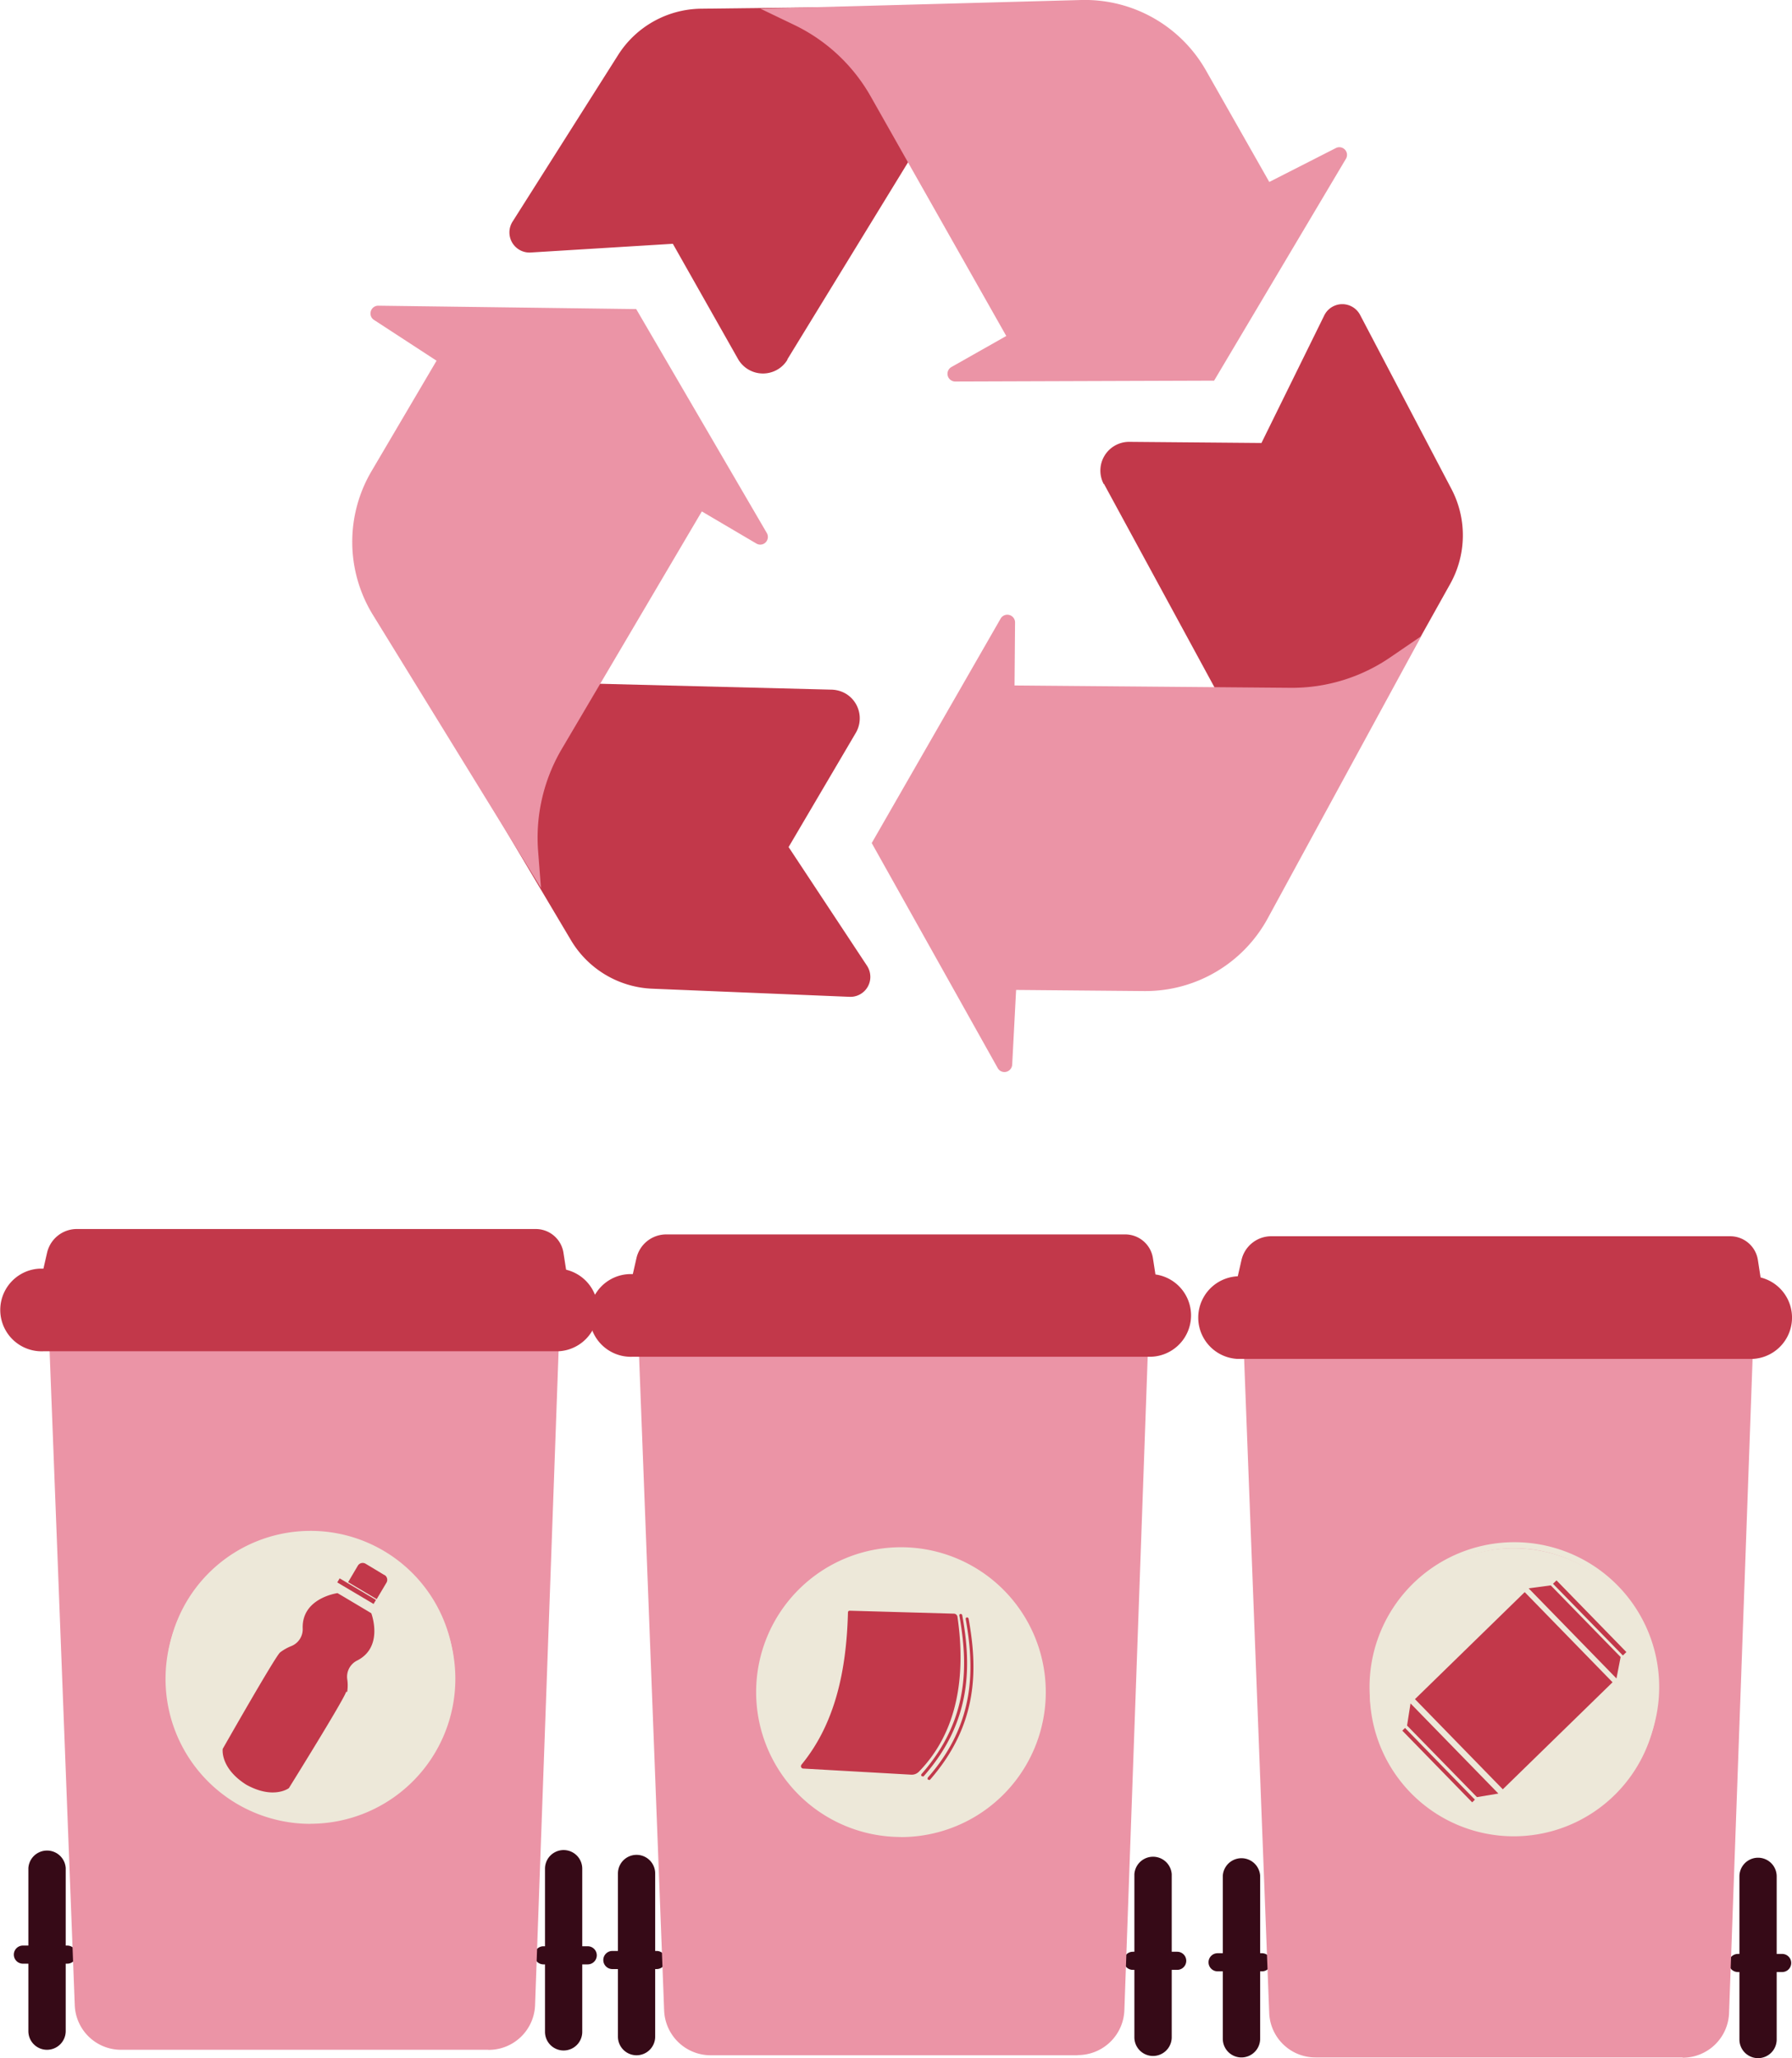 <svg id="Layer_1" data-name="Layer 1" xmlns="http://www.w3.org/2000/svg" viewBox="0 0 205.9 236.39"><path d="M126.83,55.55l22.79,41.94,17-30.41a11.45,11.45,0,0,0,.16-10.9l-10.5-20a2.31,2.31,0,0,0-4.1,0l-7.24,14.7-15.18-.13a3.3,3.3,0,0,0-2.93,4.87" fill="#c2384a"/><path d="M163.31,73.06l-3.51,2.4A20,20,0,0,1,148.27,79l-31.7-.27.06-7.25A.89.89,0,0,0,115,71L100.16,96.83l14.48,25.85a.88.88,0,0,0,1.21.33.9.9,0,0,0,.45-.72l.45-8.59,14.74.13a16,16,0,0,0,14.17-8.35Z" fill="#eb94a6"/><path d="M90.46,41.29,115.39.59,80.52,1A11.45,11.45,0,0,0,71,6.35L58.89,25.46a2.31,2.31,0,0,0,.72,3.19A2.29,2.29,0,0,0,61,29l16.31-1,7.48,13.22a3.3,3.3,0,0,0,4.5,1.25,3.23,3.23,0,0,0,1.19-1.16" fill="#c2384a"/><path d="M95.51,79.21,47.79,78l17.82,30A11.41,11.41,0,0,0,75,113.56l22.61.93a2.29,2.29,0,0,0,2.39-2.2,2.34,2.34,0,0,0-.39-1.38l-9-13.62,7.7-13.08a3.3,3.3,0,0,0-1.1-4.52,3.43,3.43,0,0,0-1.65-.48" fill="#c2384a"/><path d="M62.16,102l-.33-4.23a20.08,20.08,0,0,1,2.72-11.75L80.64,58.74l6.25,3.68a.87.87,0,0,0,1.21-.29.89.89,0,0,0,0-.92L73.1,35.5l-29.63-.39a.89.89,0,0,0-.9.88.86.86,0,0,0,.41.76l7.18,4.68-7.48,12.7a16,16,0,0,0,.14,16.45Z" fill="#eb94a6"/><path d="M87.38,1l3.83,1.84A20.09,20.09,0,0,1,100,11l15.62,27.59-6.31,3.57a.89.89,0,0,0,.44,1.66l29.75-.1,15.14-25.47A.88.88,0,0,0,153.5,17l-7.66,3.9L138.57,8.1A16,16,0,0,0,124.26,0Z" fill="#eb94a6"/><path d="M145,226.42h-5.1a1,1,0,0,1,0-2.08H145a1,1,0,1,1,0,2.08" fill="#360a17"/><path d="M142.64,236.31h0a2.14,2.14,0,0,1-2.14-2.14h0V215.43a2.15,2.15,0,0,1,4.29,0v18.74a2.15,2.15,0,0,1-2.15,2.14" fill="#360a17"/><path d="M199.68,226.5h5.09a1,1,0,0,0,0-2.08h-5.09a1,1,0,0,0,0,2.08" fill="#360a17"/><path d="M202,236.39h0a2.14,2.14,0,0,0,2.14-2.14h0V215.51a2.14,2.14,0,0,0-4.28,0v18.74a2.14,2.14,0,0,0,2.14,2.14h0" fill="#360a17"/><path d="M193.32,236.31H151.16a5.32,5.32,0,0,1-5.33-5.13l-2.89-75.35a5.32,5.32,0,0,1,5.11-5.53h48a5.34,5.34,0,0,1,5.33,5.35v.19l-2.71,75.35a5.33,5.33,0,0,1-5.33,5.15" fill="#eb94a6"/><path d="M203.38,153.83H140.56l2.09-9.12a3.51,3.51,0,0,1,3.41-2.72h52.75a3.22,3.22,0,0,1,3.17,2.72Z" fill="#c2384a"/><path d="M201.37,156.08H142.21a4.75,4.75,0,0,1,0-9.49h59.16a4.75,4.75,0,0,1,0,9.49" fill="#c2384a"/><path d="M174,177.83a15.94,15.94,0,1,0,15.94,15.94A15.94,15.94,0,0,0,174,177.83m0,32.58a16.64,16.64,0,1,1,16.64-16.64A16.64,16.64,0,0,1,174,210.41" fill="#ede8d9"/><path d="M75.45,226.16H70.36a1,1,0,0,1,0-2.08h5.09a1,1,0,1,1,0,2.08" fill="#360a17"/><path d="M73.16,236.06h0A2.14,2.14,0,0,1,71,233.91V215.18a2.14,2.14,0,0,1,4.28,0h0v18.73a2.14,2.14,0,0,1-2.14,2.15" fill="#360a17"/><path d="M130.16,226.25h5.1a1,1,0,0,0,0-2.08h-5.1a1,1,0,0,0,0,2.08" fill="#360a17"/><path d="M132.49,236.14h0a2.15,2.15,0,0,0,2.14-2.14V215.26a2.15,2.15,0,0,0-4.29,0V234a2.14,2.14,0,0,0,2.15,2.14" fill="#360a17"/><path d="M123.8,236.06H81.65a5.35,5.35,0,0,1-5.34-5.14l-2.89-75.35A5.34,5.34,0,0,1,78.54,150h48a5.34,5.34,0,0,1,5.34,5.34v.2l-2.69,75.35a5.35,5.35,0,0,1-5.34,5.15" fill="#eb94a6"/><path d="M133.87,153.61H71.05l2.08-9.11a3.51,3.51,0,0,1,3.42-2.72h52.74a3.22,3.22,0,0,1,3.18,2.72Z" fill="#c2384a"/><path d="M131.85,155.83H72.7a4.75,4.75,0,0,1-.44-9.49h59.59a4.75,4.75,0,1,1,.43,9.49h-.43" fill="#c2384a"/><path d="M103.54,178.41a15.94,15.94,0,1,0,15.94,15.94,15.94,15.94,0,0,0-15.94-15.94m0,32.58a16.64,16.64,0,1,1,16.62-16.66v0A16.65,16.65,0,0,1,103.51,211" fill="#ede8d9"/><path d="M7.73,225.54H2.63a1,1,0,1,1,0-2.08h5.1a1,1,0,1,1,0,2.08" fill="#360a17"/><path d="M5.4,235.43h0a2.14,2.14,0,0,1-2.14-2.14h0V214.55a2.15,2.15,0,0,1,4.29,0v18.74a2.15,2.15,0,0,1-2.15,2.14" fill="#360a17"/><path d="M62.44,225.62h5.09a1,1,0,0,0,0-2.08H62.44a1,1,0,0,0,0,2.08" fill="#360a17"/><path d="M64.76,235.51h0a2.14,2.14,0,0,0,2.14-2.14h0V214.63a2.14,2.14,0,0,0-4.28,0v18.74a2.14,2.14,0,0,0,2.14,2.14h0" fill="#360a17"/><path d="M56.07,235.43H13.92a5.32,5.32,0,0,1-5.33-5.13l-2.9-75.36a5.34,5.34,0,0,1,5.13-5.53h48a5.35,5.35,0,0,1,5.37,5.31v.22l-2.71,75.35a5.33,5.33,0,0,1-5.34,5.15" fill="#eb94a6"/><path d="M66.16,153H3.32l2.09-9.12a3.51,3.51,0,0,1,3.41-2.72H61.57a3.22,3.22,0,0,1,3.17,2.72Z" fill="#c2384a"/><path d="M64.16,155.2H5a4.75,4.75,0,0,1-.44-9.49H64.16a4.75,4.75,0,0,1,0,9.49" fill="#c2384a"/><path d="M35.68,176.83a16,16,0,1,0,15.94,16v0a16,16,0,0,0-15.94-15.94m0,32.59a16.65,16.65,0,1,1,16.64-16.66h0a16.66,16.66,0,0,1-16.64,16.65" fill="#ede8d9"/><path d="M52.22,192.41a16.54,16.54,0,1,1-16.54-16.58,16.53,16.53,0,0,1,16.54,16.58h0" fill="#ede8d9"/><path d="M120.09,194.36a16.55,16.55,0,1,1-16.57-16.53h0a16.55,16.55,0,0,1,16.55,16.55" fill="#ede8d9"/><path d="M190.47,194.4a16.54,16.54,0,1,1-16.54-16.57,16.54,16.54,0,0,1,16.54,16.57h0" fill="#ede8d9"/><path d="M44.16,180.9,42,179.6a.65.65,0,0,0-.88.22h0L40,181.72l3.28,1.95,1.13-1.9a.65.65,0,0,0-.22-.87" fill="#c2384a"/><path d="M39.89,194.33a4.84,4.84,0,0,0,0-1.52A2.08,2.08,0,0,1,41,190.74c3.15-1.56,1.66-5.45,1.66-5.45l-.63-.38-2.62-1.56-.63-.37s-4.13.55-4,4.07a2.08,2.08,0,0,1-1.28,2,5.43,5.43,0,0,0-1.33.75c-.64.62-6.58,11.07-6.58,11.07s-.33,2.19,2.7,4.11h0c3.14,1.74,4.9.4,4.9.4s6.35-10.2,6.58-11.07" fill="#c2384a"/><rect x="40.71" y="180.33" width="0.54" height="4.85" transform="translate(-137.12 124.78) rotate(-59.33)" fill="#c2384a"/><path d="M97.63,185l12,.34a.43.43,0,0,1,.38.33c1,6.89,0,13.29-4.43,17.82a1.15,1.15,0,0,1-.91.34l-12.37-.7a.27.27,0,0,1-.27-.29.36.36,0,0,1,.07-.17c3.84-4.68,5.16-10.76,5.33-17.48a.19.19,0,0,1,.19-.19h0" fill="#c2384a"/><path d="M106,204a.11.11,0,0,1-.11,0,.2.2,0,0,1,0-.25c5.56-6.31,5.31-12.74,4.34-18.19a.16.16,0,0,1,.13-.19h0a.19.19,0,0,1,.2.14h0c1,5.53,1.24,12.06-4.41,18.48a.2.2,0,0,1-.14.06" fill="#c2384a"/><path d="M106.73,204.4a.11.11,0,0,1-.11,0,.2.2,0,0,1,0-.25c5.56-6.32,5.31-12.74,4.34-18.19a.16.16,0,0,1,.13-.19h0a.19.19,0,0,1,.2.14c1,5.53,1.24,12-4.41,18.48a.2.2,0,0,1-.14.06" fill="#c2384a"/><rect x="182.37" y="180.08" width="0.56" height="11.5" transform="translate(-77.85 180.26) rotate(-44.27)" fill="#c2384a"/><polygon points="186.21 190.32 178.18 182.09 175.64 182.43 185.73 192.78 186.21 190.32" fill="#c2384a"/><rect x="165.08" y="196.99" width="0.44" height="11.5" transform="translate(-94.59 172.95) rotate(-44.27)" fill="#c2384a"/><polygon points="169.7 206.41 161.67 198.19 162.07 195.65 172.16 206 169.7 206.41" fill="#c2384a"/><rect x="165.13" y="186.96" width="17.61" height="14.46" transform="translate(-86.17 176.55) rotate(-44.27)" fill="#c2384a"/></svg>